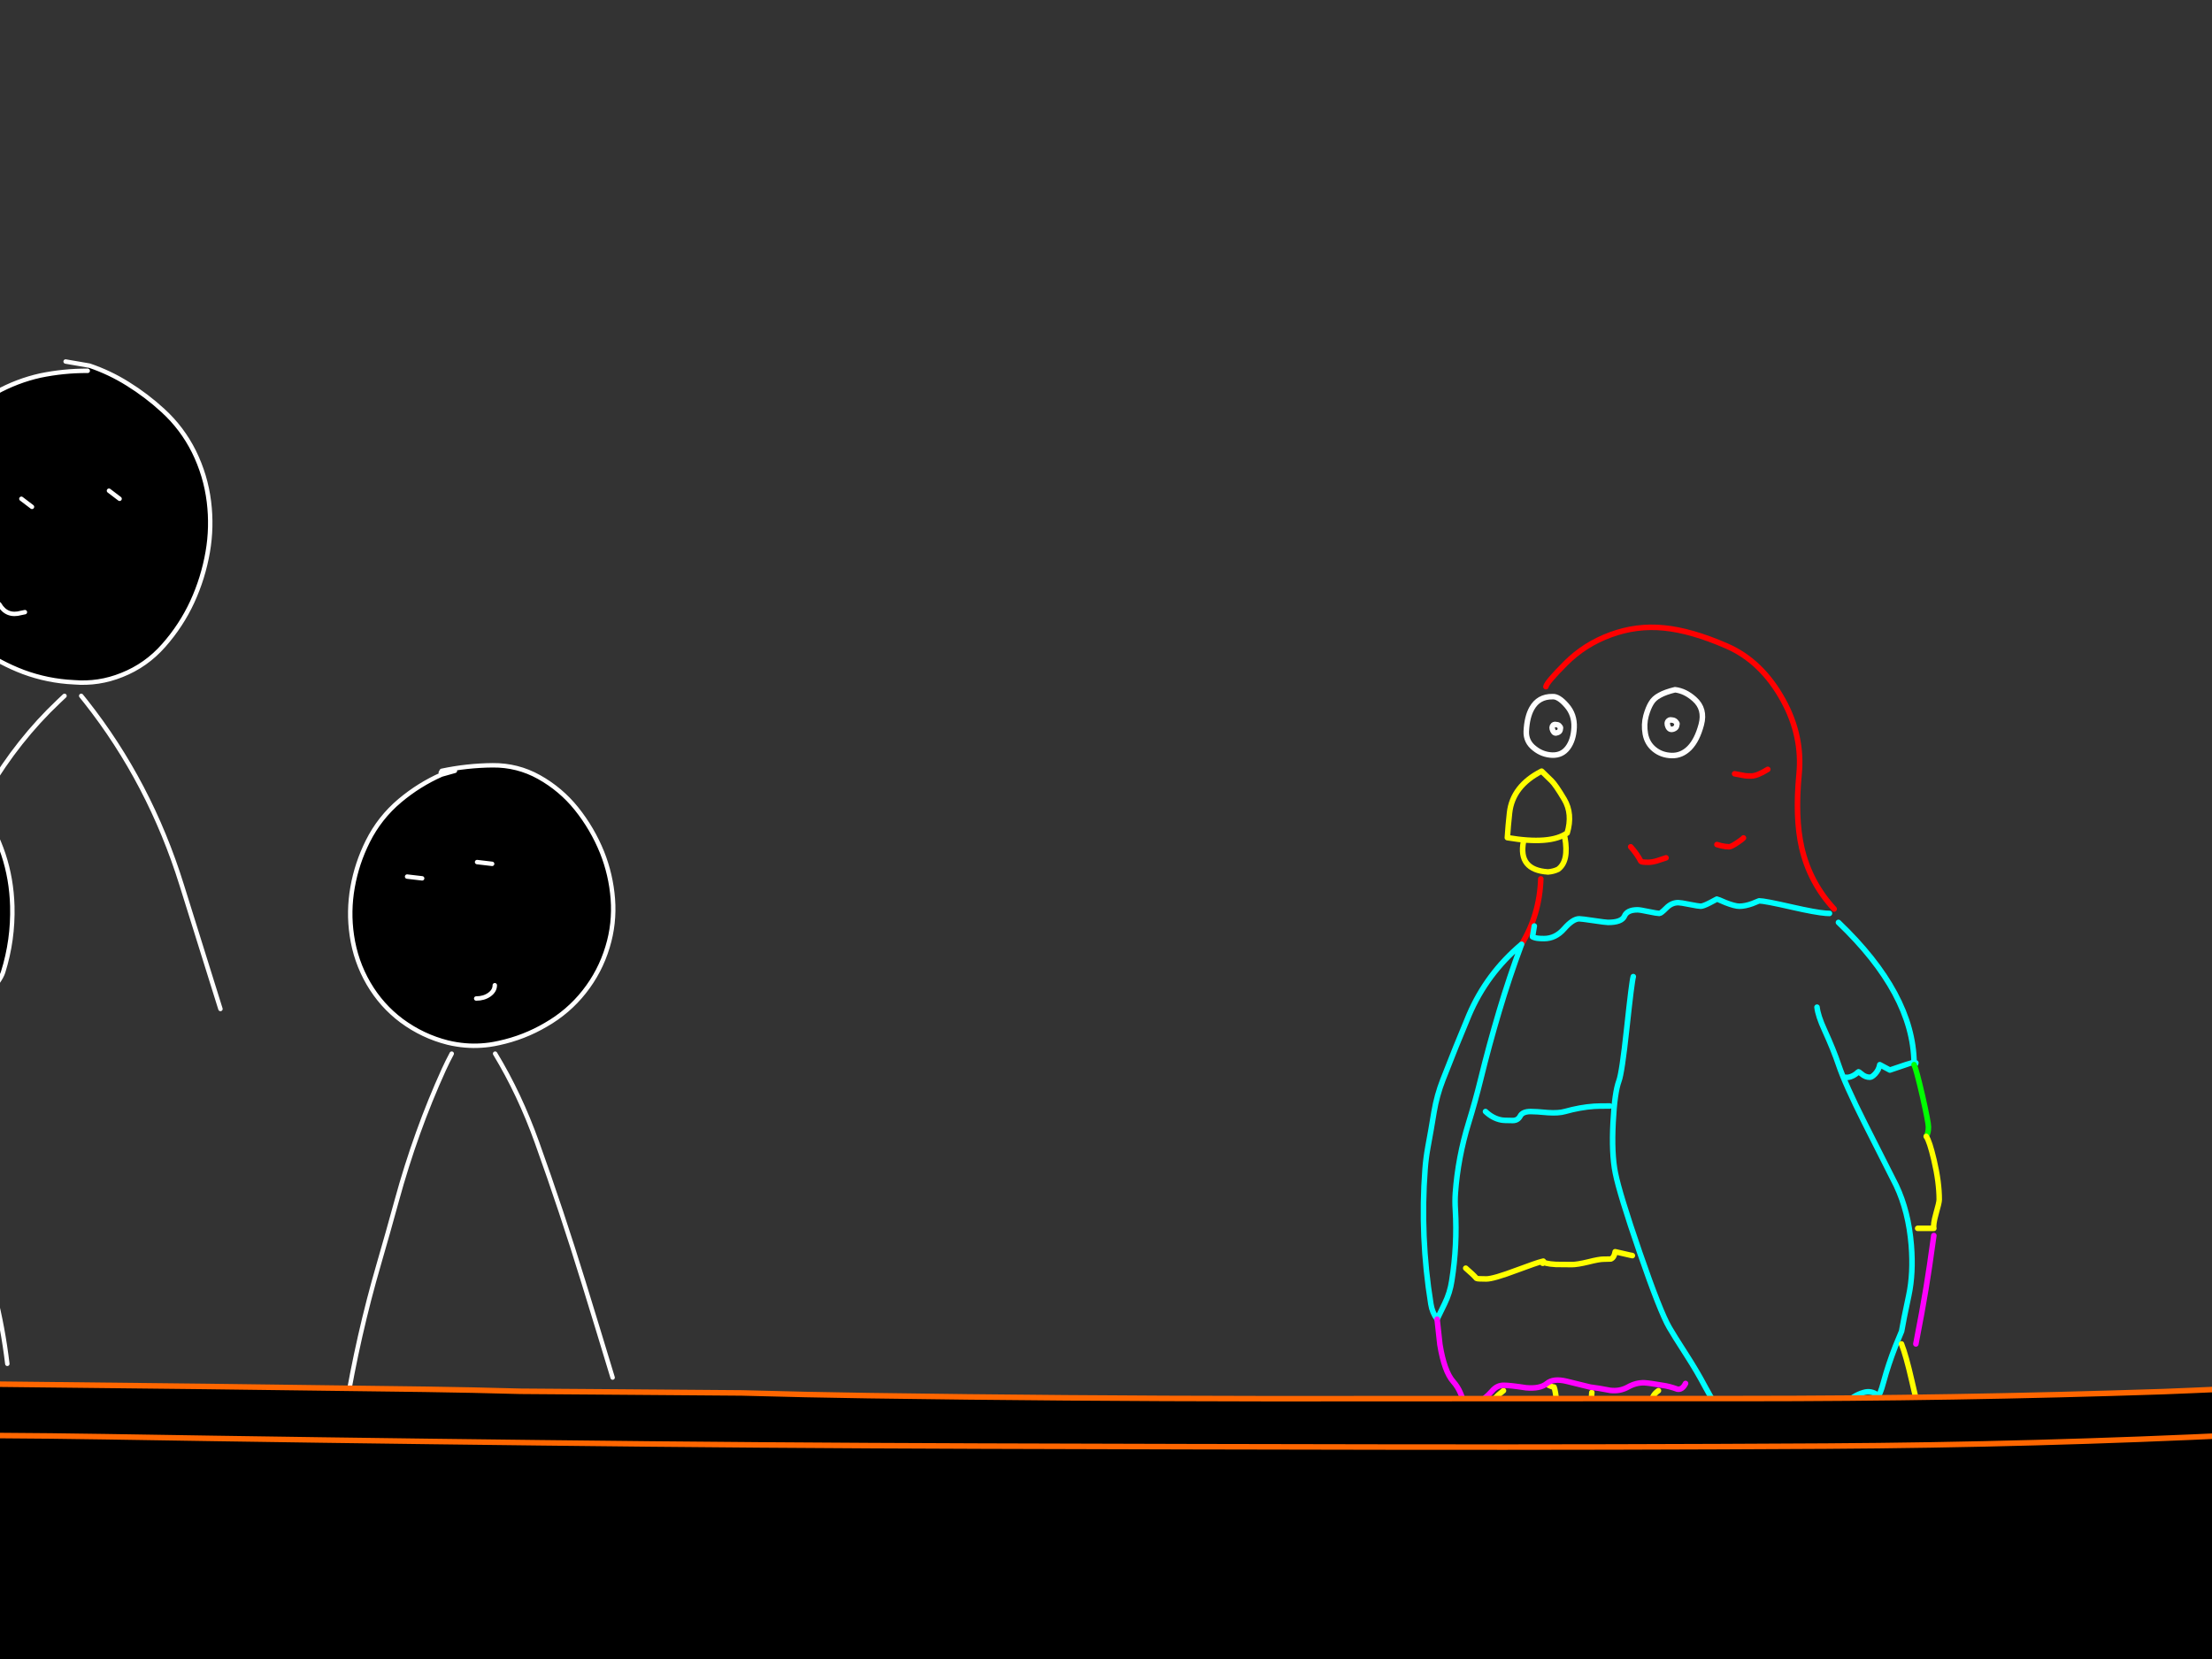 <?xml version="1.0" encoding="utf-8"?>
<svg id="EdithAnim12" image-rendering="inherit" baseProfile="basic" version="1.1" x="0px" y="0px" width="800" height="600" xmlns="http://www.w3.org/2000/svg" xmlns:xlink="http://www.w3.org/1999/xlink">
  <rect width="100%" height="100%" fill="#333333" stroke="none"/>
  <g id="14_JurorParrotf73r1" overflow="visible">
    <g id="JurorsBack">
      <path fill="#000" stroke="none" d="M-399.23,132.23 Q-401.23,132.91 -403.15,133.75 -420.55,140.63 -432.31,155.11 -444.67,170.31 -443.83,189.95 -443.03,209.15 -433.03,225.63 -427.83,234.23 -411.67,242.19 -403.35,246.27 -396.59,248.03 -390.35,249.63 -385.43,249.23 -382.75,249.03 -379.47,247.71 -371.19,244.39 -359.03,234.15 -352.11,228.31 -346.99,222.59 -341.79,216.79 -340.87,213.79 -337.23,202.15 -337.55,189.91 -338.11,170.31 -349.31,154.47 -354.39,147.35 -362.03,142.79 -378.87,132.71 -398.63,134.11 L-399.23,132.23 M-415.23,181.95 L-419.19,184.87 -415.23,181.95 M-378.59,172.99 L-382.59,175.91 -378.59,172.99 M-383.15,226.87 Q-384.27,226.67 -385.39,226.51 -384.27,226.67 -383.15,226.87 -371.63,228.47 -365.55,218.51 -371.63,228.47 -383.15,226.87 M-618.99,138.11 Q-627.55,140.31 -634.95,145.15 -642.23,149.87 -648.51,156.07 -654.91,162.47 -658.99,170.63 -663.11,178.99 -664.11,188.15 -665.11,197.27 -663.03,206.15 -660.95,215.23 -656.39,223.23 -651.83,231.19 -645.31,237.63 -638.55,244.27 -630.11,248.51 -625.47,250.91 -620.47,252.23 -616.67,253.19 -612.67,253.55 -610.19,253.47 -607.71,253.19 -600.91,252.39 -594.35,250.19 -585.35,247.19 -577.79,241.35 -570.27,235.47 -565.63,226.95 -561.35,219.07 -559.23,210.43 -557.11,201.79 -557.87,192.87 -558.67,183.51 -562.83,174.95 -566.79,166.75 -572.75,159.91 -578.55,153.27 -585.19,147.43 -592.31,141.27 -601.43,138.47 -610.11,135.71 -618.99,138.11 M-593.63,177.23 Q-591.59,178.55 -591.59,180.39 -591.59,178.55 -593.63,177.23 -595.71,175.91 -598.63,175.91 -595.71,175.91 -593.63,177.23 M-624.83,174.75 Q-622.95,175.87 -622.95,177.47 -622.95,175.87 -624.83,174.75 -626.71,173.63 -629.35,173.63 -626.71,173.63 -624.83,174.75 M-631.39,230.99 Q-631.51,231.11 -631.51,231.35 -631.51,231.11 -631.39,230.99 -627.95,227.79 -624.87,230.99 -627.95,227.79 -631.39,230.99 M-842.99,141.71 L-842.71,142.43 -837.87,141.07 -842.71,142.43 Q-849.23,144.91 -854.95,148.95 -861.47,153.63 -866.07,160.19 -870.19,166.03 -872.71,172.83 -875.11,179.43 -875.83,186.43 -876.59,193.59 -875.55,200.59 -874.43,208.03 -871.15,214.83 -868.03,221.39 -862.71,226.43 -857.35,231.51 -850.71,234.99 -846.35,237.31 -841.59,238.51 -838.75,239.19 -835.75,239.51 -828.91,240.51 -822.07,239.07 -821.51,238.95 -820.91,238.83 -814.39,237.27 -808.35,234.19 -801.91,230.79 -796.67,225.83 -791.39,220.75 -787.63,214.23 -784.03,208.11 -782.31,201.19 -780.59,194.35 -781.07,187.35 -781.59,180.03 -783.75,173.11 -785.87,166.31 -789.71,160.43 -793.55,154.51 -798.71,149.43 -804.19,144.11 -811.07,140.95 -818.11,137.71 -826.03,137.51 -832.75,138.19 -839.39,140.27 -840.99,140.75 -842.63,141.11 L-842.99,141.71 M-829.87,174.03 L-824.43,174.67 -829.87,174.03 M-825.43,221.91 Q-823.47,220.51 -823.47,218.51 -823.47,220.51 -825.43,221.91 -827.39,223.31 -830.19,223.31 -827.39,223.31 -825.43,221.91 M-849.71,179.91 L-855.15,179.27 -849.71,179.91 M14.53,135.83 Q6.13,137.71 -1.51,141.95 -9.79,146.59 -15.75,153.99 -21.35,160.95 -23.79,169.51 -26.35,178.31 -26.75,187.55 -27.15,196.55 -25.99,205.51 -24.87,214.39 -19.87,221.83 -14.71,229.51 -7.19,234.75 .09,239.87 8.41,243.03 17.25,246.31 26.69,246.75 35.69,247.51 44.09,244.11 52.89,240.63 59.21,233.43 65.57,226.23 69.53,217.67 73.49,209.07 75.13,199.63 76.69,190.63 75.57,181.51 74.41,171.99 70.13,163.31 65.89,154.83 58.93,148.47 53.01,143.03 46.17,138.79 39.65,134.71 32.33,132.23 L31.73,134.11 Q23.01,134.07 14.53,135.83 M39.41,177.47 L43.25,180.39 39.41,177.47 M7.73,180.39 L11.57,183.31 7.73,180.39 M7.65,221.67 Q8.33,221.51 9.01,221.39 8.33,221.51 7.65,221.67 2.41,223.15 -.27,218.51 2.41,223.15 7.65,221.67 M-209.15,166.55 Q-213.11,174.47 -214.63,183.07 -216.19,191.79 -214.91,200.51 -213.55,209.87 -208.87,217.91 -204.23,225.87 -196.91,231.35 -189.31,236.95 -180.27,239.23 -178.59,239.63 -176.95,239.91 -171.07,240.83 -165.15,240.03 -163.47,239.75 -161.79,239.39 -152.71,237.43 -144.83,232.79 -136.71,228.15 -130.99,220.91 -125.23,213.63 -122.55,204.75 -119.95,196.27 -120.63,187.31 -121.31,178.59 -124.51,170.55 -127.99,161.95 -133.79,154.71 -139.43,147.71 -147.31,143.31 -155.07,138.99 -164.03,139.07 -173.35,139.15 -182.43,141.07 L-182.79,141.71 -182.51,142.43 -177.67,141.07 -182.51,142.43 Q-190.63,146.03 -197.55,151.83 -204.91,158.03 -209.15,166.55 M-189.51,179.91 L-194.95,179.27 -189.51,179.91 M-169.67,174.03 L-164.23,174.67 -169.67,174.03 M-169.99,223.31 Q-167.19,223.31 -165.23,221.91 -163.27,220.51 -163.27,218.51 -163.27,220.51 -165.23,221.91 -167.19,223.31 -169.99,223.31Z" test="JurorsBack" vector-effect="non-scaling-stroke" stroke-width="1"/>
      <path id="Layer3_0_1_STROKES" stroke="#FFF" stroke-width="1.6" stroke-linejoin="round" stroke-linecap="round" fill="none" d="M-182.51,142.43 Q-190.63,146.03 -197.55,151.83 -204.91,158.03 -209.15,166.55 -213.11,174.47 -214.63,183.07 -216.19,191.79 -214.91,200.51 -213.55,209.87 -208.87,217.91 -204.23,225.87 -196.91,231.35 -189.31,236.95 -180.27,239.23 -178.59,239.63 -176.95,239.91 -171.07,240.83 -165.15,240.03 -163.47,239.75 -161.79,239.39 -152.71,237.43 -144.83,232.79 -136.71,228.15 -130.99,220.91 -125.23,213.63 -122.55,204.75 -119.95,196.27 -120.63,187.31 -121.31,178.59 -124.51,170.55 -127.99,161.95 -133.79,154.71 -139.43,147.71 -147.31,143.31 -155.07,138.99 -164.03,139.07 -173.35,139.15 -182.43,141.07 L-182.79,141.71 M-177.67,141.07 L-182.51,142.43 M-189.51,179.91 L-194.95,179.27 M-169.67,174.03 L-164.23,174.67 M-169.99,223.31 Q-167.19,223.31 -165.23,221.91 -163.27,220.51 -163.27,218.51 M31.73,134.11 Q23.01,134.07 14.53,135.83 6.13,137.71 -1.51,141.95 -9.79,146.59 -15.75,153.99 -21.35,160.95 -23.79,169.51 -26.35,178.31 -26.75,187.55 -27.15,196.55 -25.99,205.51 -24.87,214.39 -19.87,221.83 -14.71,229.51 -7.19,234.75 .09,239.87 8.41,243.03 17.25,246.31 26.69,246.75 35.69,247.51 44.09,244.11 52.89,240.63 59.21,233.43 65.57,226.23 69.53,217.67 73.49,209.07 75.13,199.63 76.69,190.63 75.57,181.51 74.41,171.99 70.13,163.31 65.89,154.83 58.93,148.47 53.01,143.03 46.17,138.79 39.65,134.71 32.33,132.23 L23.73,130.75 M39.41,177.47 L43.25,180.39 M7.73,180.39 L11.57,183.31 M-.27,218.51 Q2.41,223.15 7.65,221.67 8.33,221.51 9.01,221.39 M29.37,251.67 Q30.17,252.67 31.01,253.71 54.17,283.03 65.69,319.99 72.69,342.51 79.73,364.91 M-30.67,366.63 Q-26.27,322.87 -4.31,285.87 6.53,267.55 21.17,253.71 22.25,252.67 23.33,251.67 M-217.15,372.11 Q-212.67,345.03 -205.11,319.07 -201.83,307.79 -198.71,296.39 -191.83,271.27 -181.67,248.95 -180.31,245.99 -178.83,243.23 M-163.15,243.23 Q-154.31,257.83 -148.03,275.31 -139.11,300.15 -131.19,325.91 -125.91,343.03 -120.71,360.23 M-837.87,141.07 L-842.71,142.43 Q-849.23,144.91 -854.95,148.95 -861.47,153.63 -866.07,160.19 -870.19,166.03 -872.71,172.83 -875.11,179.43 -875.83,186.43 -876.59,193.59 -875.55,200.59 -874.43,208.03 -871.15,214.83 -868.03,221.39 -862.71,226.43 -857.35,231.51 -850.71,234.99 -846.35,237.31 -841.59,238.51 -838.75,239.19 -835.75,239.51 -828.91,240.51 -822.07,239.07 -821.51,238.95 -820.91,238.83 -814.39,237.27 -808.35,234.19 -801.91,230.79 -796.67,225.83 -791.39,220.75 -787.63,214.23 -784.03,208.11 -782.31,201.19 -780.59,194.35 -781.07,187.35 -781.59,180.03 -783.75,173.11 -785.87,166.31 -789.71,160.43 -793.55,154.51 -798.71,149.43 -804.19,144.11 -811.07,140.95 -818.11,137.71 -826.03,137.51 -832.75,138.19 -839.39,140.27 -840.99,140.75 -842.63,141.11 L-842.99,141.71 M-829.87,174.03 L-824.43,174.67 M-830.19,223.31 Q-827.39,223.31 -825.43,221.91 -823.47,220.51 -823.47,218.51 M-612.67,253.55 Q-610.19,253.47 -607.71,253.19 -600.91,252.39 -594.35,250.19 -585.35,247.19 -577.79,241.35 -570.27,235.47 -565.63,226.95 -561.35,219.07 -559.23,210.43 -557.11,201.79 -557.87,192.87 -558.67,183.51 -562.83,174.95 -566.79,166.75 -572.75,159.91 -578.55,153.27 -585.19,147.43 -592.31,141.27 -601.43,138.47 -610.11,135.71 -618.99,138.11 -627.55,140.31 -634.95,145.15 -642.23,149.87 -648.51,156.07 -654.91,162.47 -658.99,170.63 -663.11,178.99 -664.11,188.15 -665.11,197.27 -663.03,206.15 -660.95,215.23 -656.39,223.23 -651.83,231.19 -645.31,237.63 -638.55,244.27 -630.11,248.51 -625.47,250.91 -620.47,252.23 -616.67,253.19 -612.67,253.55Z M-598.63,175.91 Q-595.71,175.91 -593.63,177.23 -591.59,178.55 -591.59,180.39 M-629.35,173.63 Q-626.71,173.63 -624.83,174.75 -622.95,175.87 -622.95,177.47 M-398.63,134.11 Q-378.87,132.71 -362.03,142.79 -354.39,147.35 -349.31,154.47 -338.11,170.31 -337.55,189.91 -337.23,202.15 -340.87,213.79 -341.79,216.79 -346.99,222.59 -352.11,228.31 -359.03,234.15 -371.19,244.39 -379.47,247.71 -382.75,249.03 -385.43,249.23 -390.35,249.63 -396.59,248.03 -403.35,246.27 -411.67,242.19 -427.83,234.23 -433.03,225.63 -443.03,209.15 -443.83,189.95 -444.67,170.31 -432.31,155.11 -420.55,140.63 -403.15,133.75 -401.23,132.91 -399.23,132.23 M-415.23,181.95 L-419.19,184.87 M-378.59,172.99 L-382.59,175.91 M-365.55,218.51 Q-371.63,228.47 -383.15,226.87 -384.27,226.67 -385.39,226.51 M-849.71,179.91 L-855.15,179.27 M-876.63,346.87 Q-875.67,341.07 -874.07,335.35 -868.07,313.71 -862.03,291.99 -855.51,268.67 -845.95,247.31 -845.31,245.87 -843.27,241.83 M-339.35,355.27 Q-342.47,328.99 -352.07,305.55 -361.47,282.47 -371.83,259.91 -373.87,255.51 -376.35,251.83 M-398.39,251.83 Q-401.27,258.59 -402.75,266.31 -404.63,276.07 -407.03,285.55 -412.67,307.75 -417.07,330.43 -419.47,342.95 -421.83,355.27 M-605.31,256.75 Q-600.79,263.67 -597.03,271.31 -587.87,289.99 -579.43,308.87 -571.91,325.71 -567.07,343.95 M-624.87,230.99 Q-627.95,227.79 -631.39,230.99 -631.51,231.11 -631.51,231.35 M-662.39,343.95 Q-660.43,337.71 -657.91,331.67 -648.79,310.11 -639.51,288.47 -632.71,272.55 -624.11,258.15 -623.71,257.43 -623.27,256.75 M-819.51,242.23 Q-812.03,253.07 -808.23,262.71 -799.35,285.23 -791.43,308.63 -786.15,324.11 -780.91,339.67" test="JurorsBack"/>
    </g>
    <g id="Tween-1">
      <g id="JurorsFront">
        <path fill="#000" stroke="none" d="M-552.724,275.215 Q-559.453,275.896 -566.101,277.979 -567.703,278.459 -569.345,278.82 L-569.705,279.42 -569.465,280.101 -564.579,278.78 -569.465,280.101 Q-575.953,282.624 -581.68,286.669 -588.208,291.355 -592.814,297.924 -596.939,303.771 -599.463,310.579 -601.866,317.188 -602.586,324.196 -603.347,331.365 -602.306,338.374 -601.185,345.823 -597.901,352.632 -594.777,359.2 -589.45,364.246 -584.083,369.333 -577.435,372.817 -573.065,375.139 -568.344,376.301 -565.456,377.041 -562.456,377.343 -555.608,378.344 -548.759,376.902 -548.19,376.781 -547.638,376.622 -541.068,375.113 -535.022,372.016 -528.574,368.612 -523.327,363.646 -518.041,358.559 -514.276,352.031 -510.672,345.903 -508.95,338.975 -507.227,332.126 -507.708,325.117 -508.229,317.788 -510.391,310.86 -512.514,304.051 -516.359,298.164 -520.204,292.236 -525.37,287.15 -530.857,281.823 -537.745,278.659 -544.794,275.415 -552.724,275.215 M-576.434,317.668 L-581.881,317.027 -576.434,317.668 M-556.569,311.781 L-551.122,312.422 -556.569,311.781 M-556.889,361.122 Q-554.086,361.122 -552.123,359.721 -550.161,358.319 -550.161,356.316 -550.161,358.319 -552.123,359.721 -554.086,361.122 -556.889,361.122 M-775.763,260.917 L-776.363,262.84 Q-814.291,260.757 -829.31,295.16 -837.8,314.664 -833.074,335.33 -826.786,362.885 -799.192,372.817 -794.587,374.409 -789.46,375.621 -787.134,376.159 -784.734,376.622 -783.726,376.808 -782.211,376.862 -780.718,376.854 -778.806,376.622 -777.474,376.465 -776.203,376.261 -745.181,371.234 -735.112,337.573 -724.619,302.489 -750.531,276.377 -761.265,265.643 -775.763,260.917 M-768.674,306.254 L-764.829,309.178 -768.674,306.254 M-800.393,309.178 L-796.549,312.101 -800.393,309.178 M-800.473,350.509 Q-799.793,350.349 -799.112,350.229 -799.793,350.349 -800.473,350.509 -805.76,351.991 -808.403,347.345 -805.76,351.991 -800.473,350.509 M-951.622,356.917 Q-946.416,337.453 -954.906,319.31 -961.635,304.932 -972.248,293.158 -982.861,281.423 -998.441,279.701 -1019.347,279.941 -998.561,280.021 -1017.905,282.544 -1033.645,293.959 -1050.586,306.214 -1054.631,326.599 -1058.636,346.825 -1050.385,365.528 -1042.696,383.07 -1026.836,393.883 -1019.718,398.687 -1011.577,399.931 -1008.713,400.371 -1005.73,400.371 -1003.338,400.691 -1001.044,400.772 -984.19,401.351 -971.167,389.278 -956.709,375.941 -951.622,356.917 M-1007.011,327 Q-1005.129,328.121 -1005.129,329.723 -1005.129,328.121 -1007.011,327 -1008.894,325.878 -1011.537,325.878 -1008.894,325.878 -1007.011,327 M-984.784,327.841 Q-982.701,329.162 -982.701,331.005 -982.701,329.162 -984.784,327.841 -986.826,326.519 -989.75,326.519 -986.826,326.519 -984.784,327.841 M-1033.324,361.763 L-1014.1,368.171 -1033.324,361.763 M-56.705,271.811 L-57.306,269.888 Q-59.308,270.609 -61.231,271.45 -78.652,278.339 -90.427,292.837 -102.803,308.056 -101.961,327.721 -101.16,346.945 -91.148,363.445 -85.941,372.056 -69.761,380.026 -61.442,384.102 -54.702,385.833 -48.417,387.459 -43.488,387.075 -40.806,386.859 -37.521,385.553 -29.216,382.243 -17.055,371.976 -10.127,366.129 -5,360.402 .206,354.594 1.127,351.59 4.772,339.936 4.451,327.681 3.891,308.056 -7.323,292.196 -12.41,285.067 -20.059,280.502 -36.92,270.409 -56.705,271.811 M-73.326,319.711 L-77.291,322.634 -73.326,319.711 M-36.64,310.739 L-40.645,313.663 -36.64,310.739 M-41.206,364.687 Q-42.327,364.487 -43.448,364.326 -42.327,364.487 -41.206,364.687 -29.671,366.289 -23.584,356.316 -29.671,366.289 -41.206,364.687 M-276.78,276.176 Q-285.471,273.413 -294.362,275.816 -302.932,278.019 -310.342,282.865 -317.631,287.591 -323.919,293.798 -330.327,300.206 -334.412,308.377 -338.537,316.747 -339.538,325.918 -340.539,335.05 -338.457,343.941 -336.374,353.032 -331.808,361.042 -327.243,369.012 -320.715,375.46 -313.946,382.109 -305.496,386.354 -300.833,388.753 -295.884,390.039 -292.039,391.052 -288.034,391.4 -285.539,391.304 -283.068,391 -276.274,390.24 -269.691,388.036 -260.68,385.032 -253.11,379.185 -245.581,373.298 -240.935,364.767 -236.65,356.877 -234.527,348.226 -232.404,339.576 -233.165,330.644 -233.966,321.273 -238.131,312.702 -242.096,304.492 -248.064,297.643 -253.871,290.995 -260.519,285.148 -267.648,278.98 -276.78,276.176 M-269.01,314.985 Q-266.927,316.306 -266.927,318.149 -266.927,316.306 -269.01,314.985 -271.053,313.663 -273.976,313.663 -271.053,313.663 -269.01,314.985 M-300.209,312.502 Q-298.327,313.623 -298.327,315.225 -298.327,313.623 -300.209,312.502 -302.091,311.38 -304.735,311.38 -302.091,311.38 -300.209,312.502 M-306.777,368.812 Q-306.897,368.932 -306.897,369.172 -306.897,368.932 -306.777,368.812 -303.333,365.608 -300.249,368.812 -303.333,365.608 -306.777,368.812 M144.626,289.553 Q137.257,295.761 133.012,304.291 129.047,312.221 127.525,320.832 125.963,329.563 127.245,338.294 128.606,347.666 133.292,355.716 137.938,363.686 145.267,369.172 152.877,374.779 161.928,377.062 163.591,377.467 165.252,377.703 171.131,378.659 177.027,377.823 178.734,377.602 180.431,377.222 189.522,375.26 197.412,370.614 205.542,365.968 211.27,358.719 217.037,351.43 219.72,342.539 222.323,334.049 221.643,325.077 220.962,316.347 217.758,308.296 214.273,299.686 208.466,292.437 202.819,285.428 194.929,281.022 187.16,276.697 178.188,276.777 168.857,276.857 159.765,278.78 L159.405,279.42 159.685,280.141 164.531,278.78 159.685,280.141 Q151.555,283.746 144.626,289.553 M172.541,311.781 L177.988,312.422 172.541,311.781 M152.676,317.668 L147.23,317.027 152.676,317.668 M172.221,361.122 Q175.024,361.122 176.987,359.721 178.949,358.319 178.949,356.316 178.949,358.319 176.987,359.721 175.024,361.122 172.221,361.122Z" test="JurorsFront" vector-effect="non-scaling-stroke" stroke-width="1"/>
        <path id="Layer4_0_1_STROKES" stroke="#FFF" stroke-width="1.602" stroke-linejoin="round" stroke-linecap="round" fill="none" d="M159.685,280.141 Q151.555,283.746 144.626,289.553 137.257,295.761 133.012,304.291 129.047,312.221 127.525,320.832 125.963,329.563 127.245,338.294 128.606,347.666 133.292,355.716 137.938,363.686 145.267,369.172 152.877,374.779 161.928,377.062 163.591,377.467 165.252,377.723 171.131,378.659 177.047,377.843 178.734,377.602 180.431,377.222 189.522,375.26 197.412,370.614 205.542,365.968 211.27,358.719 217.037,351.43 219.72,342.539 222.323,334.049 221.643,325.077 220.962,316.347 217.758,308.296 214.273,299.686 208.466,292.437 202.819,285.428 194.929,281.022 187.16,276.697 178.188,276.777 168.857,276.857 159.765,278.78 L159.405,279.42 M164.531,278.78 L159.685,280.141 M172.541,311.781 L177.988,312.422 M152.676,317.668 L147.23,317.027 M-288.034,391.4 Q-285.539,391.304 -283.068,391.02 -276.274,390.24 -269.691,388.036 -260.68,385.032 -253.11,379.185 -245.581,373.298 -240.935,364.767 -236.65,356.877 -234.527,348.226 -232.404,339.576 -233.165,330.644 -233.966,321.273 -238.131,312.702 -242.096,304.492 -248.064,297.643 -253.871,290.995 -260.519,285.148 -267.648,278.98 -276.78,276.176 -285.471,273.413 -294.362,275.816 -302.932,278.019 -310.342,282.865 -317.631,287.591 -323.919,293.798 -330.327,300.206 -334.412,308.377 -338.537,316.747 -339.538,325.918 -340.539,335.05 -338.457,343.941 -336.374,353.032 -331.808,361.042 -327.243,369.012 -320.715,375.46 -313.946,382.109 -305.496,386.354 -300.833,388.753 -295.864,390.059 -292.039,391.052 -288.034,391.4Z M-273.976,313.663 Q-271.053,313.663 -268.99,314.985 -266.927,316.306 -266.927,318.149 M-304.735,311.38 Q-302.091,311.38 -300.209,312.502 -298.327,313.623 -298.327,315.225 M-56.705,271.811 Q-36.92,270.409 -20.059,280.502 -12.41,285.067 -7.323,292.196 3.891,308.056 4.451,327.681 4.772,339.936 1.127,351.59 .206,354.594 -5,360.402 -10.127,366.129 -17.055,371.976 -29.216,382.243 -37.521,385.553 -40.806,386.859 -43.488,387.075 -48.417,387.459 -54.682,385.853 -61.442,384.102 -69.761,380.026 -85.941,372.056 -91.148,363.445 -101.16,346.945 -101.961,327.721 -102.803,308.056 -90.427,292.837 -78.652,278.339 -61.231,271.45 -59.308,270.609 -57.306,269.909 M-73.326,319.711 L-77.291,322.634 M-36.64,310.739 L-40.645,313.663 M-23.584,356.316 Q-29.671,366.289 -41.206,364.687 -42.327,364.487 -43.448,364.326 M2.649,493.247 Q-.475,466.935 -10.087,443.465 -19.498,420.356 -29.871,397.768 -31.913,393.363 -34.397,389.678 M-56.465,389.678 Q-59.335,396.441 -60.83,404.176 -62.712,413.948 -65.115,423.44 -70.762,445.668 -75.168,468.376 -77.571,480.912 -79.934,493.247 M-337.816,481.913 Q-335.853,475.665 -333.33,469.618 -324.199,448.031 -314.907,426.364 -308.084,410.41 -299.508,396.006 -299.092,395.303 -298.667,394.604 M-280.665,394.604 Q-276.145,401.552 -272.374,409.182 -263.203,427.886 -254.752,446.789 -247.223,463.65 -242.377,481.913 M-300.249,368.812 Q-303.333,365.608 -306.777,368.812 -306.897,368.932 -306.897,369.172 M172.221,361.122 Q175.024,361.122 176.987,359.721 178.949,358.319 178.949,356.316 M125.002,510.108 Q129.488,482.995 137.057,457.002 140.341,445.708 143.465,434.294 150.354,409.142 160.526,386.794 161.885,383.838 163.37,381.067 M179.069,381.067 Q187.935,395.68 194.208,413.187 203.139,438.058 211.069,463.851 216.356,480.992 221.562,498.214 M-1011.537,325.878 Q-1008.894,325.878 -1007.011,327 -1005.129,328.121 -1005.129,329.723 M-989.75,326.519 Q-986.826,326.519 -984.764,327.841 -982.701,329.162 -982.701,331.005 M-998.561,280.021 Q-1017.905,282.544 -1033.645,293.959 -1050.586,306.214 -1054.631,326.599 -1058.636,346.825 -1050.385,365.528 -1042.696,383.07 -1026.836,393.883 -1019.718,398.687 -1011.577,399.931 -1008.713,400.371 -1005.73,400.371 -1003.338,400.691 -1001.024,400.772 -984.19,401.351 -971.167,389.278 -956.709,375.941 -951.622,356.917 -946.416,337.453 -954.906,319.31 -961.635,304.932 -972.248,293.158 -982.861,281.423 -998.421,279.701 M-775.763,260.937 L-784.373,259.476 M-776.363,262.84 Q-814.291,260.757 -829.31,295.16 -837.8,314.664 -833.074,335.33 -826.786,362.885 -799.192,372.817 -794.587,374.409 -789.46,375.621 -787.134,376.159 -784.714,376.622 -783.726,376.808 -782.211,376.862 -780.718,376.854 -778.786,376.622 -777.474,376.465 -776.203,376.261 -745.181,371.234 -735.112,337.573 -724.619,302.489 -750.531,276.377 -761.265,265.643 -775.763,260.937 M-768.674,306.254 L-764.829,309.178 M-800.393,309.178 L-796.549,312.101 M-808.403,347.345 Q-805.76,351.991 -800.473,350.509 -799.793,350.349 -799.112,350.229 M-569.445,280.121 Q-575.953,282.624 -581.68,286.669 -588.208,291.355 -592.814,297.924 -596.939,303.771 -599.463,310.579 -601.866,317.188 -602.586,324.196 -603.347,331.365 -602.306,338.374 -601.185,345.823 -597.901,352.632 -594.777,359.2 -589.45,364.246 -584.083,369.333 -577.435,372.817 -573.065,375.139 -568.324,376.321 -565.456,377.041 -562.456,377.343 -555.608,378.344 -548.759,376.902 -548.19,376.781 -547.618,376.642 -541.068,375.113 -535.022,372.016 -528.574,368.612 -523.327,363.646 -518.041,358.559 -514.276,352.031 -510.672,345.903 -508.95,338.975 -507.227,332.126 -507.708,325.117 -508.229,317.788 -510.391,310.86 -512.514,304.051 -516.359,298.164 -520.204,292.236 -525.37,287.15 -530.857,281.823 -537.745,278.659 -544.794,275.415 -552.724,275.215 -559.453,275.896 -566.101,277.979 -567.703,278.459 -569.345,278.82 L-569.705,279.42 M-564.579,278.78 L-569.445,280.121 M-576.434,317.668 L-581.881,317.027 M-556.569,311.781 L-551.122,312.422 M-1055.071,490.924 Q-1047.101,471.741 -1038.25,452.997 -1030.04,435.615 -1021.509,418.674 -1018.665,413.007 -1014.421,405.137 M-556.889,361.122 Q-554.086,361.122 -552.123,359.721 -550.161,358.319 -550.161,356.316 M-546.196,380.066 Q-538.72,390.937 -534.902,400.572 -526.011,423.12 -518.081,446.549 -512.794,462.048 -507.548,477.628 M-603.387,484.837 Q-602.426,479.03 -600.824,473.302 -594.817,451.635 -588.769,429.888 -582.241,406.539 -572.669,385.152 -572.015,383.695 -569.986,379.666 M-773.58,380.226 Q-752.218,412.903 -742.561,446.589 -736.474,467.936 -730.026,488.962 M-838.521,488.962 Q-831.032,444.987 -809.164,407.54 -801.702,394.713 -792.423,380.226 M-998.841,405.137 Q-993.997,414.792 -990.07,422.319 -980.859,439.901 -972.568,457.923 -965.159,473.983 -960.033,490.924 M-1033.324,361.763 L-1014.1,368.171" test="JurorsFront"/>
      </g>
    </g>
    <g id="Parrot">
      <path id="Layer2_0_1_STROKES" stroke="#FFF" stroke-width="2" stroke-linejoin="round" stroke-linecap="round" fill="none" d="M605.8,249.45 Q609.5,249.9 612.8,252.85 616.8,256.4 615.3,262.05 613.8,267.7 611,270.55 608.2,273.35 604.6,273.25 600.95,273.15 598.35,271.05 595.7,268.95 595.05,265.4 594.45,262 595.3,258.85 596.1,256 597.15,254.3 598.15,252.55 600.25,251.45 602.3,250.3 605.8,249.45Z M606.2,261.2 Q605.7,260.55 604.95,260.45 604.15,260.35 604.1,260.35 603.8,260.35 603.45,260.65 602.6,261.4 603.3,262.9 603.9,264.15 605.25,263.65 606.2,263.3 606.35,262.6 606.5,262.1 606.5,261.9 606.55,261.5 606.2,261.2Z M561.45,251.95 Q563.65,251.75 566.6,255.15 569.5,258.45 569.3,263.1 569.1,267.65 567,270.45 564.95,273.2 561.4,273.1 557.8,272.95 555,270.7 551.85,268.3 552,264.5 552.25,259.3 554,256.2 556.4,251.9 561.45,251.95Z M564.1,262.75 Q563.75,262.15 563.1,262.1 562.35,262 562.3,262 562.1,262 561.75,262.25 561,262.95 561.65,264.3 562.2,265.45 563.3,264.95 564.1,264.65 564.25,264 564.35,263.6 564.35,263.4 564.45,263.05 564.1,262.75Z" test="Parrot"/>
      <path id="Layer2_0_2_STROKES" stroke="#F00" stroke-width="2" stroke-linejoin="round" stroke-linecap="round" fill="none" d="M627.35,279.85 Q630.35,280.45 631.1,280.55 631.85,280.65 633.35,280.65 635.5,280.65 639.35,278.25 M620.95,305.45 L622.4,305.85 Q624.1,306.25 625.35,306.25 626.1,306.25 628.2,304.85 630.15,303.55 630.55,303.05 M663.35,328.75 Q654.5,319.15 651.6,306.5 649.15,295.7 650.65,280.05 652,266.25 644.95,253.35 637.15,239.1 624.4,233.6 611.65,228.05 601.8,227.1 591.95,226.1 582.55,229.55 573.1,233 566.2,239.95 559.35,246.8 559.1,248.35 M557.25,317.85 Q556.8,330.9 550.3,341.5 M589.75,306.25 Q592,308.75 593.45,311.5 593.65,311.85 596.15,311.85 597.45,311.85 599.2,311.35 599.55,311.25 602.55,310.25" test="Parrot"/>
      <path id="Layer2_0_3_STROKES" stroke="#0FF" stroke-width="2" stroke-linejoin="round" stroke-linecap="round" fill="none" d="M554.9,334.9 L554.25,338.8 Q555.15,339.25 556.25,339.35 556.95,339.45 558.45,339.45 562.6,339.45 565.7,335.9 568.85,332.3 571.15,332.3 571.95,332.3 576.35,332.95 580.7,333.6 581.55,333.6 586.5,333.6 587.5,331.35 588.45,329.05 592.25,329.05 593.1,329.05 596.2,329.7 599.35,330.35 600.15,330.35 600.7,330.35 602.65,328.4 604.55,326.45 606.95,326.45 607.8,326.45 611.05,327.1 614.3,327.75 615.1,327.75 616,327.75 618.5,326.45 619.75,325.8 620.95,325.15 621.1,325.15 624.1,326.45 627.45,327.75 629.05,327.75 631.1,327.75 633.75,326.8 635.05,326.3 636.2,325.8 638.2,325.8 648.25,328.1 656.6,330 660.35,330.3 661.1,330.35 661.65,330.35 M590.7,353.2 Q590.15,355.05 588.35,371.85 586.6,388.1 585.5,390.95 583.95,395.15 583.4,405.85 582.8,417.2 584.2,424.15 585.75,431.85 593,452.9 600.45,474.5 603.75,480.15 605.3,482.85 610,490.15 613.8,496.05 616.75,501.65 620.65,509.05 623.75,512 626.9,515.05 631.75,516 635,516.65 640.05,517.85 643.45,518.25 643.45,515.35 643.45,507.25 651.9,511.45 657.85,514.4 659.9,514.8 663.2,515.45 664.95,512.75 666.25,510.8 668,507.45 669.9,504.85 674.05,503.6 676.75,502.8 679.15,504.6 679.8,505.1 681.25,499.7 682.9,493.6 685.5,486.9 L687.75,481.45 Q688.4,477.55 690.35,468.45 692.05,460.45 691.25,450.35 690.25,438.15 685.8,428.75 685.55,428.25 674.4,406.2 667.3,392.1 664.95,385.1 663.2,379.85 659.85,372.5 657.5,367.4 657.15,364.25 M692.8,384.75 Q692.2,384.4 691.3,384.4 691.15,384.4 683.5,387 681.85,386.1 679.85,385.05 679.5,386.95 678.15,388.4 677,389.6 676.25,389.6 674.6,389.6 673.25,388.4 672.15,387.45 672.05,387.65 671.2,388.55 669.95,389.15 668.5,389.8 667.5,389.6 M664.9,333.6 Q691.95,359.45 692.25,384.4 L692.9,384.4 M550.3,341.5 Q545.85,353.4 542.2,365.7 538.55,377.95 535.5,390.4 533.55,398.3 531.15,406.1 527.3,418.55 526.35,431.5 526.15,434.55 526.35,437.5 527.1,450.35 525.05,463.25 524.4,467.55 522.5,471.45 521.1,474.3 519.75,477.1 518,474.75 517.5,471.65 513.55,447.25 515.4,422.8 515.7,418.9 516.4,415 517.6,408.55 518.65,402.1 519.65,396.15 521.85,390.5 526.4,378.75 531.25,367.2 537.65,352.15 550.3,341.5Z M537.25,402 Q539.85,404.45 542.9,405.05 543.8,405.25 547.1,405.25 548.95,405.25 549.8,403.65 550.65,402 553.6,402 555.55,402 559.85,402.4 563.7,402.65 565.95,402 571.5,400.45 576.55,400.1 577.9,400 582.2,400" test="Parrot"/>
      <path id="Layer2_0_4_STROKES" stroke="#0F0" stroke-width="2" stroke-linejoin="round" stroke-linecap="round" fill="none" d="M696.65,411 Q697.45,409.75 697.45,407.55 697.45,406 695.3,396.4 693.05,386.65 692.25,385.05" test="Parrot"/>
      <path id="Layer2_0_5_STROKES" stroke="#FF0" stroke-width="2" stroke-linejoin="round" stroke-linecap="round" fill="none" d="M693.55,444.25 L699.4,444.25 Q699.1,442.85 700.15,439.05 701.35,434.9 701.35,433.85 701.35,427.55 699.45,419.5 697.85,412.7 696.65,411 M557.55,278.9 Q547.05,284.25 545.95,293.95 545.45,298.4 545.15,302.95 560.7,305.6 566.8,301.25 568.85,294.35 565.75,289.1 562.6,283.8 561.1,282.35 559.6,280.85 557.55,278.9Z M551,304.25 Q548.95,314.65 559.85,315.35 561.85,315.2 563.5,314.4 567.5,311.5 565.95,302.85 M530.1,458.65 Q532.85,461 534,462.35 534.3,462.55 537.55,462.55 540.15,462.55 548.75,459.3 555.7,456.7 557.75,456.2 558,456.1 558.15,456.1 558.2,457.05 562.75,457.3 563.7,457.35 568.55,457.35 570.45,457.35 574.4,456.4 578.35,455.4 579.9,455.4 582.3,455.4 582.5,455.35 583.75,454.95 584.15,452.7 591.95,454.5 590,454 M557.75,456.2 Q557.5,456.3 557.7,456.65 558.15,457.35 558.15,456.1 M543.75,502.95 Q539.8,506 538.9,508.5 538.55,509.55 538.55,513.65 538.55,519.05 541.7,520.8 544.1,522.1 553.6,523.1 553.6,521.5 553.3,520.15 555.3,520.9 558.15,521.8 L561.4,521.8 Q560.1,520.1 559.05,518.7 561.3,519.5 563.35,520.5 L567.9,520.5 567.9,517.25 Q564.3,514.05 563.15,508.35 562.55,502.8 562.05,501.65 561.4,501.65 560.1,501 M575.7,503.6 Q574.85,513.8 576.6,516.8 578.1,519.4 584.15,519.85 L584.15,515.95 Q583.6,514.85 583.05,511.95 583.2,512.15 583.3,512.4 586.15,518.15 591.3,519.2 L591.3,514.05 Q591.95,515.1 592.75,516.1 595.35,519.2 598.45,519.85 L599.15,519.85 Q599.5,517.75 598.4,514 597.15,509.85 597.15,508.15 597.15,504.7 599.8,502.95 M612.15,508.8 Q611.35,521.6 620.6,545.2 624.55,555.3 628.45,561.75 632.65,568.65 635.25,568.65 638.95,568.65 639.85,568.25 642.9,566.9 643.35,561.5 645.7,562.65 651.8,563.45 657.15,563.45 658.9,557.95 660,554.55 660.2,554.15 661.15,552.4 662.95,552.4 663.65,552.4 670.75,555 671.85,555 673.7,551.75 675.7,548.25 677.25,547.85 680.95,546.8 686.15,546.05 689.85,545.1 691.6,541.35 692.65,541.35 694.45,541.7 696.25,542 696.8,542 L696.8,520.5 Q694.2,511.6 691.45,499.45 689.35,490.25 687.7,486.05" test="Parrot"/>
      <path id="Layer2_0_6_STROKES" stroke="#F0F" stroke-width="2" stroke-linejoin="round" stroke-linecap="round" fill="none" d="M519.75,477.1 L520.75,486.2 Q522.35,496.05 525.6,499.7 527.25,501.55 528.2,503.85 528.75,505.1 529.35,507 529.85,508.35 530.7,508.5 531.75,508.65 534.05,507.5 537.1,506 539.65,503.05 541.4,501 543.8,501 546.1,501 551.9,501.9 557.05,502.35 559.45,500.35 561.8,498.4 566.55,499.55 569.25,500.2 575.1,501.65 578.05,502 582.4,502.85 585.9,503.25 588.75,501.65 591.7,500 594.7,500.1 596.6,500.2 601.15,501 603.75,501.35 606.6,502.4 608.4,502.75 609.6,500.35 M692.9,486.05 Q695.25,474.05 696.6,465.75 697.7,459.25 699.4,446.85 M654.5,631.2 Q657.3,639.3 658.05,640.5 659.15,642.25 661.95,642.25 663,642.25 663.3,642.15 664.7,641.5 666.2,639 684.9,657.85 686.1,657.85 693.6,657.85 696.8,644.9 698.75,637.1 698.75,627.65 698.75,621.7 697.45,616.05 696.6,612.35 694.85,607.75" test="Parrot"/>
      <path id="Layer2_0_7_STROKES" stroke="#F60" stroke-width="2" stroke-linejoin="round" stroke-linecap="round" fill="none" d="M636.85,573.2 Q636.35,572.4 635.8,571.6 634.65,569.95 634.25,569.95 L634.25,573.2 Q635.5,580.8 643.85,603.25 653.7,629.9 658.7,629.9 660.85,629.9 665.75,625.7 670.3,621.45 670.4,621.45 671.25,621.45 673.65,622.1 676.1,622.75 676.9,622.75 679.35,622.75 681.75,617.85 683.4,614.45 683.8,612.3 689.45,612.3 692.3,609.4 695.15,606.45 698.1,606.45 698.1,604.2 698.45,599.2 698.75,594.2 698.75,593.7 698.75,589.15 695.85,579.05 692.55,567.65 692.25,565.4 691.75,561.9 691.95,555.85 692.25,549.5 692.25,547.2 L691.6,547.2" test="Parrot"/>
    </g>
    <g id="JuryBoxFront">
      <path fill="#000" stroke="none" d="M-1810.2,514.35 L-1832.5,488.3 -1834.35,617.25 Q-1826.172,617.251 -1814.7,617.25 L-1810.2,514.35 M1131.85,500.95 L1130.5,500.95 1112.65,518.5 1112.65,613 Q1123.134,613.017 1131.85,613 L1131.85,500.95 M960.4,512.95 Q885.9,514.65 811.55,518.9 736.1,522.55 660.6,523 583.2,523.45 505.8,523.35 430.3,523.25 354.8,523 275,522.75 195.2,521.8 116.5,520.9 37.85,519.6 -40.25,518.35 -118.35,520.35 -195.65,522.3 -273,526.5 -348.25,529.75 -423.65,528.6 -503.05,527.35 -582.4,522.45 -656.35,517.5 -730.6,516.45 -804.5,515.45 -878.45,516.1 -957.8,516.8 -1037.15,518 -1116.8,519.25 -1196.4,520.45 -1275.45,521.65 -1354.6,522.95 -1431.6,524.25 -1508.65,524.85 -1585.4,525.45 -1662.35,523.95 -1736.5,522.5 -1810.2,514.35 L-1814.7,617.25 Q-1608.742,617.16 -339.9,615.15 867.973,613.195 1112.65,613 L1112.65,518.5 Q1036.7,511.25 960.4,512.95 M792.7,502.85 Q787.494,503.094 782.3,503.3 706.35,505.8 630.4,505.8 607.386,505.8 584.35,505.8 528.821,505.815 473.25,505.85 465.012,505.856 456.75,505.85 385.457,505.781 314.1,504.75 291.225,504.422 268.35,503.75 245.468,503.598 222.55,503.4 205.402,503.302 188.2,503.15 171.036,502.697 153.85,502.45 74.15,501.35 -5.6,500.55 -67.637,499.94 -129.65,502.65 -138.744,503.077 -147.85,503.55 -222.9,507 -297.8,510.95 L-457.85,511.75 Q-538.15,507.9 -618.35,502.95 -691,497.9 -764.1,497.2 -843.15,496.4 -922.1,497.5 -999.2,498.6 -1076.4,500.15 -1149.05,501.65 -1221.75,503.2 -1295.65,504.75 -1369.65,505.95 -1447.6,507.2 -1525.75,506.2 -1601.45,505.25 -1677.05,500.25 -1754.85,495.6 -1832.5,488.3 L-1810.2,514.35 Q-1736.5,522.5 -1662.35,523.95 -1585.4,525.45 -1508.65,524.85 -1431.6,524.25 -1354.6,522.95 -1275.45,521.65 -1196.4,520.45 -1116.8,519.25 -1037.15,518 -957.8,516.8 -878.45,516.1 -804.5,515.45 -730.6,516.45 -656.35,517.5 -582.4,522.45 -503.05,527.35 -423.65,528.6 -348.25,529.75 -273,526.5 -195.65,522.3 -118.35,520.35 -40.25,518.35 37.85,519.6 116.5,520.9 195.2,521.8 275,522.75 354.8,523 430.3,523.25 505.8,523.35 583.2,523.45 660.6,523 736.1,522.55 811.55,518.9 885.9,514.65 960.4,512.95 1036.7,511.25 1112.65,518.5 L1130.5,500.95 1130.55,500.15 Q1112.162,498.494 1093.75,496.85 1079.652,495.536 1065.55,494.6 1005.585,490.798 945.4,494.4 869.131,499.691 792.7,502.85Z" test="JuryBoxFront"/>
      <path id="Layer1_0_1_STROKES" stroke="#F60" stroke-width="2" stroke-linejoin="round" stroke-linecap="round" fill="none" d="M1130.575,500.175 Q1112.162,498.494 1093.75,496.85 1079.652,495.536 1065.55,494.625 1005.585,490.798 945.4,494.4 869.131,499.691 792.7,502.875 787.494,503.094 782.3,503.3 706.35,505.8 630.4,505.8 607.386,505.8 584.375,505.8 528.821,505.815 473.25,505.85 465.012,505.856 456.775,505.85 385.457,505.781 314.1,504.75 291.225,504.422 268.35,503.775 245.468,503.598 222.575,503.425 205.402,503.302 188.225,503.175 171.036,502.697 153.85,502.45 74.15,501.35 -5.6,500.55 -67.637,499.94 -129.625,502.675 -138.744,503.077 -147.85,503.55 -222.9,507 -297.8,510.95 L-457.85,511.75 Q-538.15,507.9 -618.35,502.95 -691,497.9 -764.1,497.2 -843.15,496.4 -922.1,497.5 -999.2,498.6 -1076.4,500.15 -1149.05,501.65 -1221.75,503.2 -1295.65,504.75 -1369.65,505.95 -1447.6,507.2 -1525.75,506.2 -1601.45,505.25 -1677.05,500.25 -1754.85,495.6 -1832.5,488.3 L-1810.2,514.35 Q-1736.5,522.5 -1662.35,523.95 -1585.4,525.45 -1508.65,524.85 -1431.6,524.25 -1354.6,522.95 -1275.45,521.65 -1196.4,520.45 -1116.8,519.25 -1037.15,518 -957.8,516.8 -878.45,516.1 -804.5,515.45 -730.6,516.45 -656.35,517.5 -582.4,522.45 -503.05,527.35 -423.65,528.6 -348.25,529.75 -273,526.5 -195.65,522.3 -118.35,520.35 -40.25,518.35 37.85,519.6 116.5,520.9 195.2,521.8 275,522.75 354.8,523 430.3,523.25 505.8,523.35 583.2,523.45 660.6,523 736.1,522.55 811.55,518.9 885.9,514.65 960.4,512.95 1036.7,511.25 1112.65,518.5 L1130.5,500.95 M1130.575,500.175 Q1131.212,500.242 1131.85,500.3 L1131.85,500.95 1131.85,613 1131.85,624.2 M1112.65,624.2 L1112.65,613.025 M-1814.7,617.25 L-1815,624.2 M1112.65,613.025 L1112.65,518.5 M-1834.45,624.2 L-1834.35,617.25 -1832.5,488.3 M-1810.2,514.35 L-1814.7,617.25" test="JuryBoxFront"/>
    </g>
  </g>
</svg>